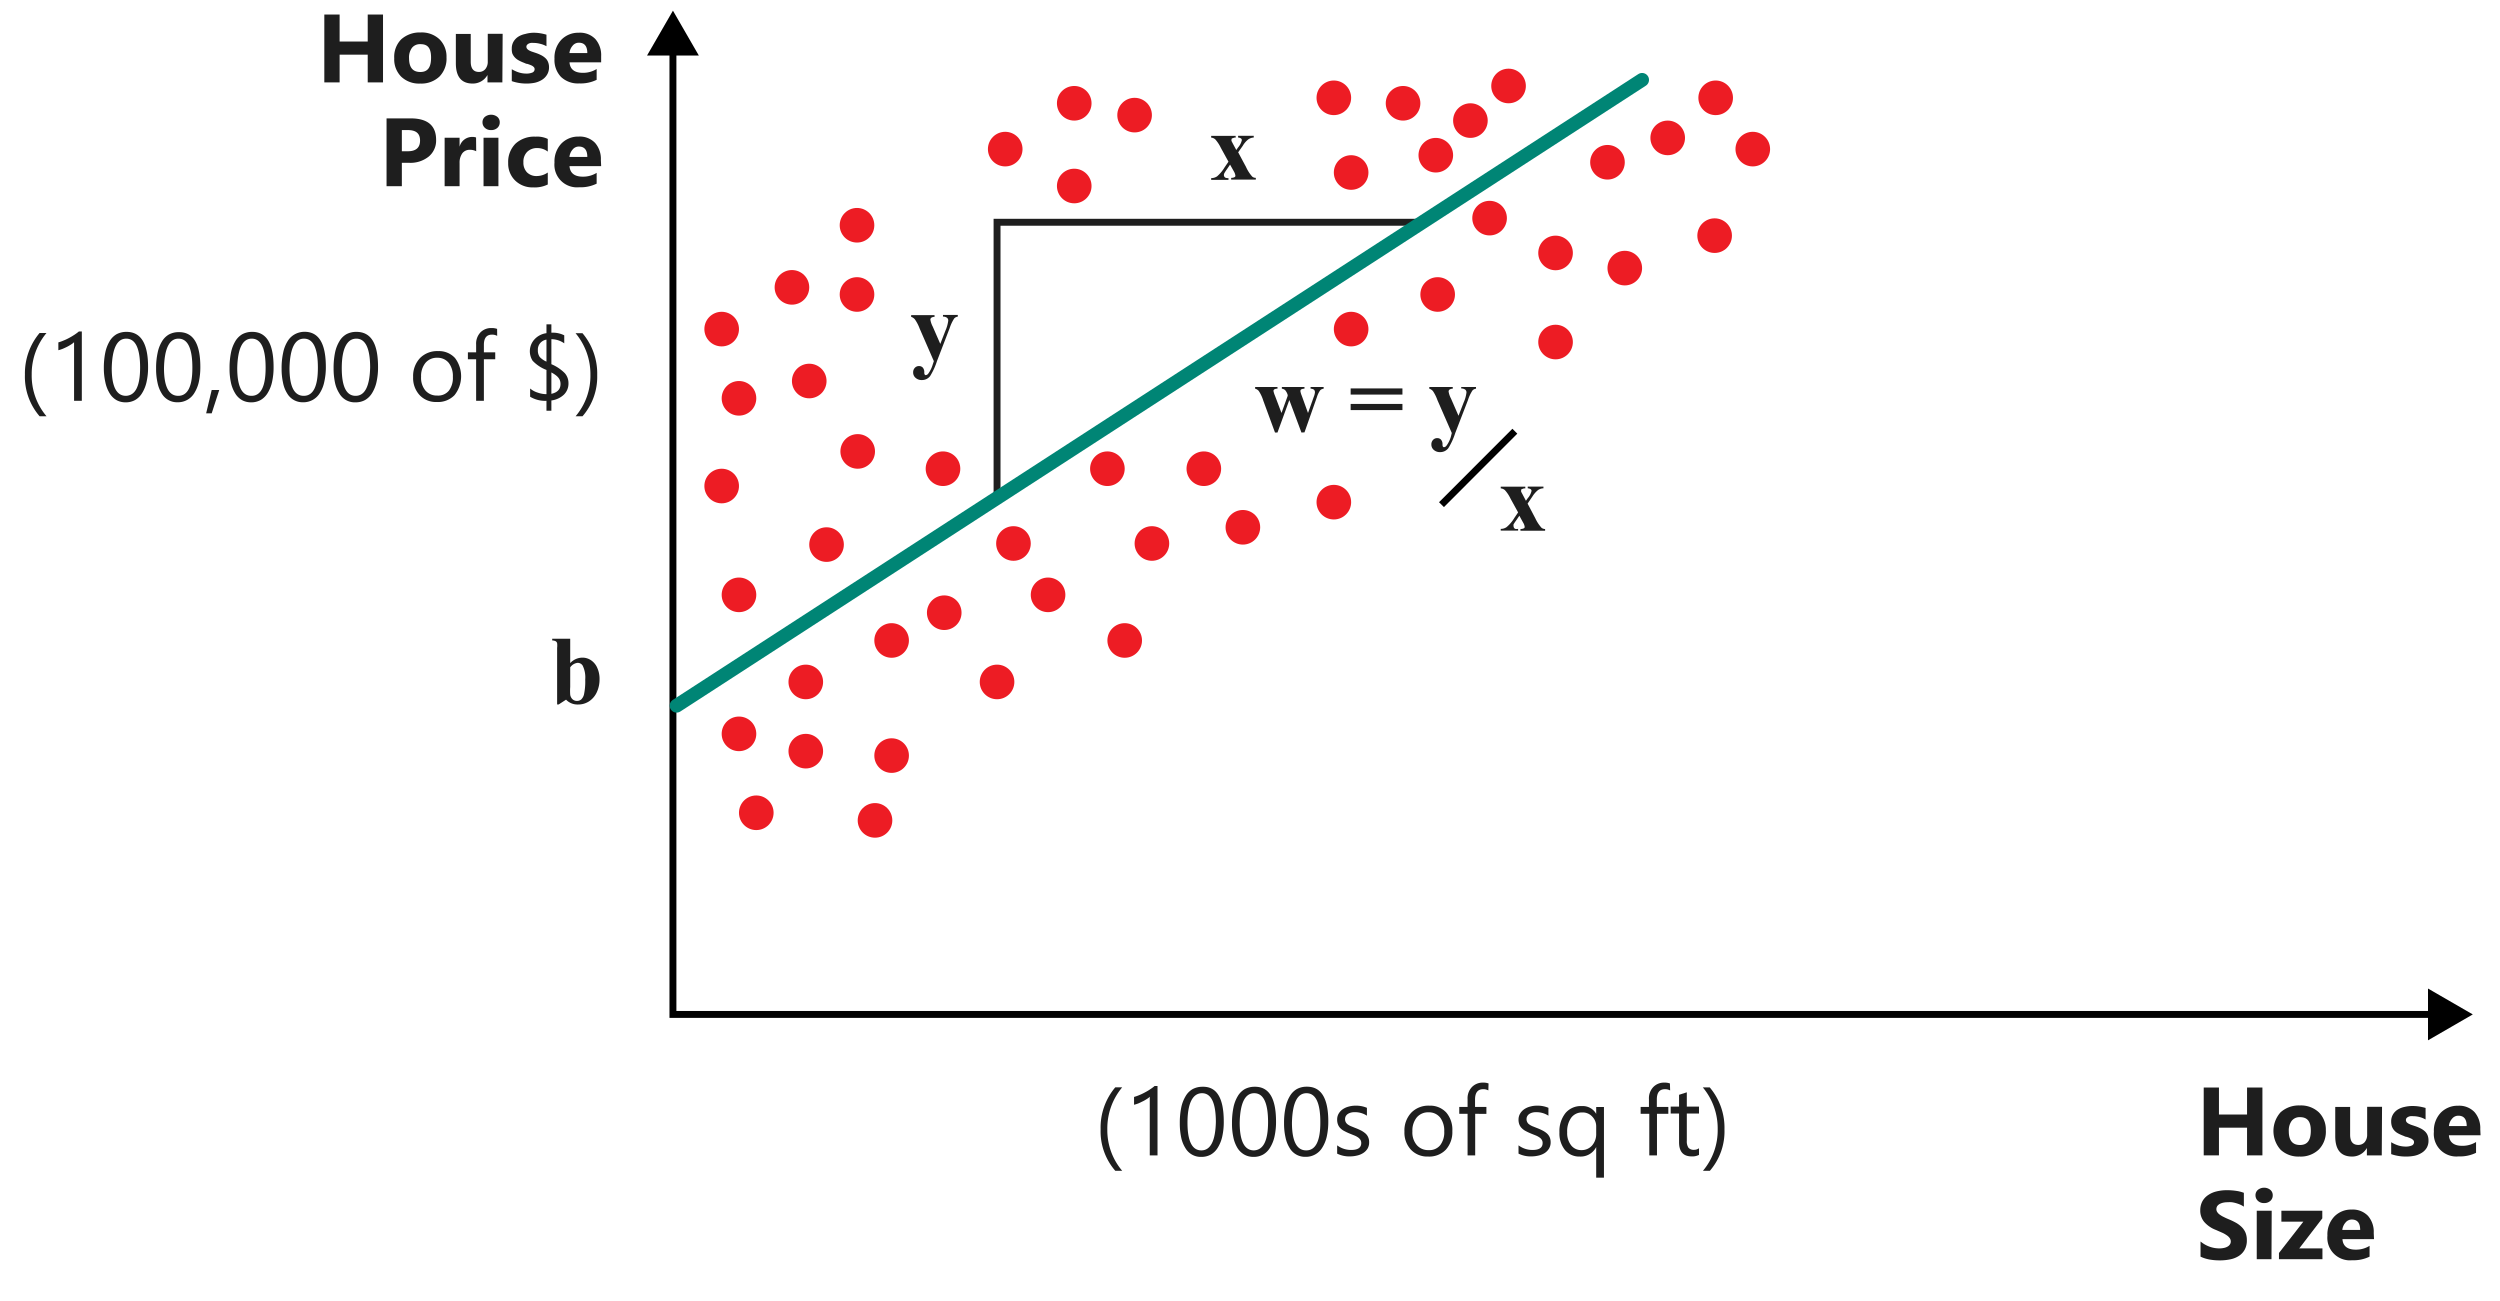 <svg xmlns="http://www.w3.org/2000/svg" viewBox="0 0 361.14 187.93">
  <title>linear-regression</title>
  <g id="Shapes">
    <g>
      <polyline points="351.83 146.54 97.21 146.54 97.21 6.92" fill="none" stroke="#000" stroke-miterlimit="10"/>
      <polygon points="350.74 142.8 357.21 146.54 350.74 150.28 350.74 142.8"/>
      <polygon points="100.95 8.02 97.21 1.54 93.47 8.02 100.95 8.02"/>
    </g>
    <polyline points="144.03 71.71 144.03 32.11 205.18 32.11" fill="none" stroke="#1e1e1e" stroke-linecap="round" stroke-miterlimit="10"/>
    <line x1="97.74" y1="101.94" x2="237.21" y2="11.54" fill="none" stroke="#008575" stroke-linecap="round" stroke-miterlimit="10" stroke-width="2"/>
    <circle cx="212.41" cy="17.42" r="2.5" fill="#ed1c24"/>
    <circle cx="217.92" cy="12.42" r="2.5" fill="#ed1c24"/>
    <circle cx="136.22" cy="67.71" r="2.5" fill="#ed1c24"/>
    <circle cx="123.9" cy="65.21" r="2.5" fill="#ed1c24"/>
    <circle cx="119.4" cy="78.67" r="2.5" fill="#ed1c24"/>
    <circle cx="106.75" cy="85.93" r="2.5" fill="#ed1c24"/>
    <circle cx="104.25" cy="70.21" r="2.5" fill="#ed1c24"/>
    <circle cx="106.75" cy="57.54" r="2.5" fill="#ed1c24"/>
    <circle cx="116.9" cy="55.04" r="2.5" fill="#ed1c24"/>
    <circle cx="114.4" cy="41.51" r="2.5" fill="#ed1c24"/>
    <circle cx="146.4" cy="78.51" r="2.5" fill="#ed1c24"/>
    <circle cx="151.4" cy="85.93" r="2.5" fill="#ed1c24"/>
    <circle cx="136.4" cy="88.51" r="2.5" fill="#ed1c24"/>
    <circle cx="144.03" cy="98.51" r="2.5" fill="#ed1c24"/>
    <circle cx="128.8" cy="109.15" r="2.5" fill="#ed1c24"/>
    <circle cx="179.54" cy="76.17" r="2.5" fill="#ed1c24"/>
    <circle cx="126.4" cy="118.51" r="2.5" fill="#ed1c24"/>
    <circle cx="109.25" cy="117.41" r="2.5" fill="#ed1c24"/>
    <circle cx="116.4" cy="108.51" r="2.5" fill="#ed1c24"/>
    <circle cx="116.4" cy="98.51" r="2.5" fill="#ed1c24"/>
    <circle cx="128.8" cy="92.52" r="2.5" fill="#ed1c24"/>
    <circle cx="162.47" cy="92.52" r="2.5" fill="#ed1c24"/>
    <circle cx="192.68" cy="72.54" r="2.5" fill="#ed1c24"/>
    <circle cx="166.4" cy="78.51" r="2.5" fill="#ed1c24"/>
    <circle cx="173.9" cy="67.71" r="2.5" fill="#ed1c24"/>
    <circle cx="195.18" cy="47.54" r="2.5" fill="#ed1c24"/>
    <circle cx="215.18" cy="31.51" r="2.5" fill="#ed1c24"/>
    <circle cx="207.68" cy="42.54" r="2.5" fill="#ed1c24"/>
    <circle cx="224.71" cy="49.41" r="2.5" fill="#ed1c24"/>
    <circle cx="224.71" cy="36.54" r="2.5" fill="#ed1c24"/>
    <circle cx="232.21" cy="23.44" r="2.5" fill="#ed1c24"/>
    <circle cx="247.69" cy="34.04" r="2.5" fill="#ed1c24"/>
    <circle cx="234.71" cy="38.73" r="2.5" fill="#ed1c24"/>
    <circle cx="253.2" cy="21.54" r="2.5" fill="#ed1c24"/>
    <circle cx="247.84" cy="14.13" r="2.5" fill="#ed1c24"/>
    <circle cx="240.91" cy="19.92" r="2.5" fill="#ed1c24"/>
    <circle cx="123.8" cy="42.54" r="2.5" fill="#ed1c24"/>
    <circle cx="123.8" cy="32.54" r="2.5" fill="#ed1c24"/>
    <circle cx="159.97" cy="67.71" r="2.5" fill="#ed1c24"/>
    <circle cx="207.41" cy="22.42" r="2.5" fill="#ed1c24"/>
    <circle cx="202.68" cy="14.92" r="2.5" fill="#ed1c24"/>
    <circle cx="195.18" cy="24.92" r="2.5" fill="#ed1c24"/>
    <circle cx="155.18" cy="14.92" r="2.5" fill="#ed1c24"/>
    <circle cx="106.75" cy="106.01" r="2.5" fill="#ed1c24"/>
    <circle cx="163.9" cy="16.63" r="2.5" fill="#ed1c24"/>
    <circle cx="155.18" cy="26.87" r="2.5" fill="#ed1c24"/>
    <circle cx="145.21" cy="21.54" r="2.5" fill="#ed1c24"/>
    <circle cx="104.25" cy="47.54" r="2.5" fill="#ed1c24"/>
    <circle cx="192.68" cy="14.13" r="2.5" fill="#ed1c24"/>
  </g>
  <g id="Text">
    <g>
      <path d="M55.33,11.9H53.12v-4H49.06v4H46.85V2.1h2.21V6h4.06V2.1h2.21Z" fill="#1e1e1e"/>
      <path d="M60.7,12.07a3.72,3.72,0,0,1-2.75-1,3.54,3.54,0,0,1-1-2.66,3.58,3.58,0,0,1,1-2.72,4,4,0,0,1,2.81-1,3.73,3.73,0,0,1,2.74,1,3.51,3.51,0,0,1,1,2.6,3.69,3.69,0,0,1-1,2.75A3.79,3.79,0,0,1,60.7,12.07Zm0-5.69a1.46,1.46,0,0,0-1.19.53,2.34,2.34,0,0,0-.42,1.49c0,1.35.54,2,1.63,2s1.55-.69,1.55-2.07S61.8,6.38,60.75,6.38Z" fill="#1e1e1e"/>
      <path d="M72.57,11.9H70.42V10.83h0a2.42,2.42,0,0,1-2.14,1.24q-2.43,0-2.43-2.94V4.9H68v4c0,1,.4,1.49,1.18,1.49a1.16,1.16,0,0,0,.93-.41,1.65,1.65,0,0,0,.35-1.1v-4h2.15Z" fill="#1e1e1e"/>
      <path d="M73.93,11.72V10a5,5,0,0,0,1.07.48,3.62,3.62,0,0,0,1,.15,2.22,2.22,0,0,0,.9-.15.52.52,0,0,0,.33-.48.43.43,0,0,0-.15-.34,1.12,1.12,0,0,0-.38-.24,5.19,5.19,0,0,0-.52-.19c-.19,0-.37-.12-.54-.18a5.59,5.59,0,0,1-.73-.34,2.1,2.1,0,0,1-.54-.42A1.84,1.84,0,0,1,74,7.7,2.31,2.31,0,0,1,73.93,7a1.92,1.92,0,0,1,.26-1,2.16,2.16,0,0,1,.68-.7,3,3,0,0,1,1-.39A4.8,4.8,0,0,1,77,4.73a6.16,6.16,0,0,1,1,.07,7.51,7.51,0,0,1,.94.21V6.68A3.4,3.4,0,0,0,78,6.32a3.69,3.69,0,0,0-.92-.12,1.75,1.75,0,0,0-.4,0,1.17,1.17,0,0,0-.33.11.67.67,0,0,0-.22.18.41.41,0,0,0-.09.26.49.49,0,0,0,.13.33,1,1,0,0,0,.32.23,2.53,2.53,0,0,0,.44.18l.48.16a5.72,5.72,0,0,1,.78.33,2.67,2.67,0,0,1,.6.42,1.47,1.47,0,0,1,.38.56,1.94,1.94,0,0,1,.14.76A2,2,0,0,1,79,10.83a2.22,2.22,0,0,1-.72.71,3.37,3.37,0,0,1-1,.41,6.08,6.08,0,0,1-1.22.12A6.45,6.45,0,0,1,73.93,11.72Z" fill="#1e1e1e"/>
      <path d="M86.84,9H82.27c.07,1,.72,1.52,1.92,1.52a3.7,3.7,0,0,0,2-.55v1.56a5.24,5.24,0,0,1-2.52.52,3.53,3.53,0,0,1-2.63-.94,3.52,3.52,0,0,1-.94-2.62,3.76,3.76,0,0,1,1-2.76,3.39,3.39,0,0,1,2.49-1A3.05,3.05,0,0,1,86,5.64a3.51,3.51,0,0,1,.84,2.47Zm-2-1.33c0-1-.41-1.5-1.22-1.5a1.14,1.14,0,0,0-.9.43,1.9,1.9,0,0,0-.46,1.07Z" fill="#1e1e1e"/>
      <path d="M58.05,23.52V26.9H55.84V17.1H59.3q3.71,0,3.7,3.12a3,3,0,0,1-1.06,2.39,4.21,4.21,0,0,1-2.84.91Zm0-4.73v3.06h.86c1.18,0,1.77-.52,1.77-1.55s-.59-1.51-1.77-1.51Z" fill="#1e1e1e"/>
      <path d="M68.79,21.85a1.88,1.88,0,0,0-.91-.21,1.32,1.32,0,0,0-1.1.51,2.31,2.31,0,0,0-.39,1.41V26.9H64.23v-7h2.16v1.3h0a1.87,1.87,0,0,1,1.85-1.42,1.48,1.48,0,0,1,.53.08Z" fill="#1e1e1e"/>
      <path d="M70.94,18.79a1.23,1.23,0,0,1-.89-.32,1.06,1.06,0,0,1-.35-.8,1,1,0,0,1,.35-.79,1.45,1.45,0,0,1,1.79,0,1,1,0,0,1,.35.79,1.05,1.05,0,0,1-.35.81A1.28,1.28,0,0,1,70.94,18.79ZM72,26.9H69.85v-7H72Z" fill="#1e1e1e"/>
      <path d="M79.13,26.65a4.28,4.28,0,0,1-2.11.42,3.55,3.55,0,0,1-2.61-1,3.39,3.39,0,0,1-1-2.52,3.73,3.73,0,0,1,1.07-2.81,4,4,0,0,1,2.86-1,3.61,3.61,0,0,1,1.79.33v1.83a2.44,2.44,0,0,0-1.51-.51,2,2,0,0,0-1.47.55,2,2,0,0,0-.54,1.5,2,2,0,0,0,.52,1.46,1.91,1.91,0,0,0,1.43.53,2.81,2.81,0,0,0,1.57-.51Z" fill="#1e1e1e"/>
      <path d="M86.84,24H82.27c.07,1,.72,1.52,1.92,1.52a3.7,3.7,0,0,0,2-.55v1.56a5.24,5.24,0,0,1-2.52.52,3.26,3.26,0,0,1-3.57-3.56,3.76,3.76,0,0,1,1-2.76,3.39,3.39,0,0,1,2.49-1,3.05,3.05,0,0,1,2.37.91,3.51,3.51,0,0,1,.84,2.47Zm-2-1.33c0-1-.41-1.5-1.22-1.5a1.14,1.14,0,0,0-.9.43,1.9,1.9,0,0,0-.46,1.07Z" fill="#1e1e1e"/>
    </g>
    <g>
      <path d="M326.82,166.9H324.6v-4h-4.06v4h-2.2v-9.8h2.2V161h4.06V157.1h2.22Z" fill="#1e1e1e"/>
      <path d="M332.18,167.07a3.75,3.75,0,0,1-2.75-1,4.06,4.06,0,0,1,0-5.38,3.94,3.94,0,0,1,2.81-1,3.77,3.77,0,0,1,2.74,1,3.51,3.51,0,0,1,1,2.6,3.66,3.66,0,0,1-1,2.75A3.77,3.77,0,0,1,332.18,167.07Zm.06-5.69a1.44,1.44,0,0,0-1.19.53,2.34,2.34,0,0,0-.42,1.49c0,1.35.54,2,1.62,2s1.56-.69,1.56-2.07S333.28,161.38,332.24,161.38Z" fill="#1e1e1e"/>
      <path d="M344.06,166.9h-2.15v-1.07h0a2.44,2.44,0,0,1-2.14,1.24q-2.43,0-2.43-2.94V159.9h2.15v4c0,1,.39,1.49,1.18,1.49a1.18,1.18,0,0,0,.93-.41,1.65,1.65,0,0,0,.35-1.1v-4h2.15Z" fill="#1e1e1e"/>
      <path d="M345.42,166.72V165a5,5,0,0,0,1.06.48,3.73,3.73,0,0,0,1,.15,2.23,2.23,0,0,0,.91-.15.52.52,0,0,0,.33-.48.43.43,0,0,0-.15-.34,1.08,1.08,0,0,0-.39-.24,5,5,0,0,0-.51-.19c-.19,0-.37-.12-.54-.18a5.76,5.76,0,0,1-.74-.34,2,2,0,0,1-.53-.42,1.84,1.84,0,0,1-.33-.56,2.31,2.31,0,0,1-.11-.74,1.92,1.92,0,0,1,.26-1,2.07,2.07,0,0,1,.68-.7,3,3,0,0,1,1-.39,4.74,4.74,0,0,1,1.14-.13,6.16,6.16,0,0,1,.95.07,7.93,7.93,0,0,1,.94.21v1.67a3.4,3.4,0,0,0-.88-.36,3.69,3.69,0,0,0-.92-.12,1.75,1.75,0,0,0-.4,0,1.07,1.07,0,0,0-.33.11.71.71,0,0,0-.23.18.47.47,0,0,0-.08.26.48.48,0,0,0,.12.33,1,1,0,0,0,.33.23,2.53,2.53,0,0,0,.44.18l.48.16a5.72,5.72,0,0,1,.78.33,2.67,2.67,0,0,1,.6.42,1.59,1.59,0,0,1,.38.56,2,2,0,0,1,.13.76,2,2,0,0,1-.27,1.07,2.13,2.13,0,0,1-.72.71,3.17,3.17,0,0,1-1,.41,6,6,0,0,1-1.21.12A6.45,6.45,0,0,1,345.42,166.72Z" fill="#1e1e1e"/>
      <path d="M358.33,164h-4.57c.07,1,.71,1.52,1.92,1.52a3.7,3.7,0,0,0,2-.55v1.56a5.3,5.3,0,0,1-2.52.52,3.26,3.26,0,0,1-3.57-3.56,3.76,3.76,0,0,1,1-2.76,3.39,3.39,0,0,1,2.49-1,3.05,3.05,0,0,1,2.37.91,3.51,3.51,0,0,1,.84,2.47Zm-2-1.33c0-1-.4-1.5-1.21-1.5a1.14,1.14,0,0,0-.9.43,1.84,1.84,0,0,0-.46,1.07Z" fill="#1e1e1e"/>
      <path d="M317.88,181.53v-2.19a4.36,4.36,0,0,0,1.3.75,4.26,4.26,0,0,0,1.4.25,3.13,3.13,0,0,0,.73-.08,1.66,1.66,0,0,0,.52-.21.92.92,0,0,0,.31-.31.77.77,0,0,0,.11-.4.85.85,0,0,0-.17-.51,1.63,1.63,0,0,0-.45-.41,3.8,3.8,0,0,0-.67-.37l-.84-.37a4.22,4.22,0,0,1-1.71-1.17,2.52,2.52,0,0,1-.57-1.66,2.74,2.74,0,0,1,.31-1.32,2.59,2.59,0,0,1,.84-.9,3.61,3.61,0,0,1,1.23-.53,6.3,6.3,0,0,1,1.47-.17,9.11,9.11,0,0,1,1.36.1,5.11,5.11,0,0,1,1.09.28v2a3.45,3.45,0,0,0-.54-.3,5.29,5.29,0,0,0-.6-.21,4.13,4.13,0,0,0-.61-.13,3.86,3.86,0,0,0-.58,0,2.9,2.9,0,0,0-.68.07,2.09,2.09,0,0,0-.52.2,1.1,1.1,0,0,0-.33.31.84.84,0,0,0-.11.41.74.74,0,0,0,.13.44,1.3,1.3,0,0,0,.37.37,3.42,3.42,0,0,0,.58.34c.23.12.48.23.77.35a9.52,9.52,0,0,1,1.06.52,4,4,0,0,1,.8.63,2.55,2.55,0,0,1,.51.79,2.82,2.82,0,0,1,.18,1.05,2.75,2.75,0,0,1-.31,1.37,2.48,2.48,0,0,1-.85.91,3.54,3.54,0,0,1-1.24.49,7.17,7.17,0,0,1-1.49.15,8.31,8.31,0,0,1-1.53-.13A5.12,5.12,0,0,1,317.88,181.53Z" fill="#1e1e1e"/>
      <path d="M327.06,173.79a1.23,1.23,0,0,1-.89-.32,1.06,1.06,0,0,1-.35-.8,1,1,0,0,1,.35-.79,1.45,1.45,0,0,1,1.79,0,1,1,0,0,1,.35.79,1.05,1.05,0,0,1-.35.81A1.28,1.28,0,0,1,327.06,173.79Zm1.07,8.11H326v-7h2.16Z" fill="#1e1e1e"/>
      <path d="M335.49,181.9h-6.28V181l3.52-4.52h-3.17V174.9h5.91V176l-3.33,4.34h3.35Z" fill="#1e1e1e"/>
      <path d="M342.94,179h-4.56c.07,1,.71,1.52,1.92,1.52a3.7,3.7,0,0,0,2-.55v1.56a5.3,5.3,0,0,1-2.52.52,3.26,3.26,0,0,1-3.57-3.56,3.76,3.76,0,0,1,1-2.76,3.37,3.37,0,0,1,2.49-1,3.05,3.05,0,0,1,2.37.91,3.5,3.5,0,0,1,.83,2.47Zm-2-1.33c0-1-.4-1.5-1.21-1.5a1.14,1.14,0,0,0-.9.43,1.91,1.91,0,0,0-.47,1.07Z" fill="#1e1e1e"/>
    </g>
    <path d="M82.37,92.27v3.52A2.41,2.41,0,0,1,84.14,95a2.18,2.18,0,0,1,1.24.38,2.53,2.53,0,0,1,.9,1.1,3.84,3.84,0,0,1,.33,1.64,4.37,4.37,0,0,1-.41,1.9,3.12,3.12,0,0,1-1.12,1.3,2.85,2.85,0,0,1-1.59.45,2.27,2.27,0,0,1-1.72-.7l-1.06.69h-.23V93.59a2.86,2.86,0,0,0,0-.68.47.47,0,0,0-.21-.28,1.12,1.12,0,0,0-.5-.11v-.25Zm0,4.13v2.84a7.76,7.76,0,0,0,0,1.11,1.12,1.12,0,0,0,.32.65.93.93,0,0,0,.67.25.92.92,0,0,0,.59-.2,1.48,1.48,0,0,0,.42-.78,9,9,0,0,0,.17-2.12,3.86,3.86,0,0,0-.37-2,.85.85,0,0,0-.72-.4A1.52,1.52,0,0,0,82.37,96.4Z" fill="#1e1e1e"/>
    <g>
      <path d="M6.72,60.13h-1a8.74,8.74,0,0,1-2.12-6A9.08,9.08,0,0,1,5.72,48.1h1a9.21,9.21,0,0,0-2.14,6A9.05,9.05,0,0,0,6.72,60.13Z" fill="#1e1e1e"/>
      <path d="M11.82,57.9H10.7V49.43a2.28,2.28,0,0,1-.38.3c-.17.11-.35.22-.56.33s-.43.21-.66.31a4.76,4.76,0,0,1-.67.22V49.46a5.68,5.68,0,0,0,.78-.28,6.81,6.81,0,0,0,.82-.39q.39-.21.75-.45a7.15,7.15,0,0,0,.62-.46h.42Z" fill="#1e1e1e"/>
      <path d="M21.39,53a9.51,9.51,0,0,1-.22,2.18,5.1,5.1,0,0,1-.64,1.6,2.8,2.8,0,0,1-1,1,2.75,2.75,0,0,1-1.39.34,2.67,2.67,0,0,1-1.31-.32,2.77,2.77,0,0,1-1-1,4.89,4.89,0,0,1-.6-1.53A9.2,9.2,0,0,1,15,53.2a10.9,10.9,0,0,1,.21-2.27,5.47,5.47,0,0,1,.63-1.65,2.86,2.86,0,0,1,1-1,3,3,0,0,1,1.42-.34Q21.39,47.93,21.39,53Zm-1.15.11q0-4.18-2-4.19t-2.1,4.26q0,4,2.06,4C19.57,57.12,20.24,55.77,20.24,53.07Z" fill="#1e1e1e"/>
      <path d="M28.94,53a10.1,10.1,0,0,1-.22,2.18,5.1,5.1,0,0,1-.65,1.6,2.75,2.75,0,0,1-2.42,1.33,2.56,2.56,0,0,1-2.29-1.27,4.66,4.66,0,0,1-.6-1.53,9.16,9.16,0,0,1-.21-2.07,10.22,10.22,0,0,1,.22-2.27,5,5,0,0,1,.63-1.65,2.79,2.79,0,0,1,1-1,2.94,2.94,0,0,1,1.41-.34Q28.94,47.93,28.94,53Zm-1.15.11q0-4.18-2-4.19t-2.1,4.26q0,4,2.06,4T27.79,53.07Z" fill="#1e1e1e"/>
      <path d="M31.67,56.34l-1.09,3.37h-.8l.8-3.37Z" fill="#1e1e1e"/>
      <path d="M39.52,53a9.51,9.51,0,0,1-.22,2.18,5.1,5.1,0,0,1-.64,1.6,2.88,2.88,0,0,1-1,1,2.75,2.75,0,0,1-1.39.34,2.67,2.67,0,0,1-1.31-.32,2.77,2.77,0,0,1-1-1,4.89,4.89,0,0,1-.6-1.53,9.2,9.2,0,0,1-.2-2.07,10.9,10.9,0,0,1,.21-2.27A5.22,5.22,0,0,1,34,49.28a2.86,2.86,0,0,1,1-1,3,3,0,0,1,1.42-.34Q39.52,47.93,39.52,53Zm-1.15.11q0-4.18-2-4.19t-2.1,4.26q0,4,2.06,4T38.37,53.07Z" fill="#1e1e1e"/>
      <path d="M47.07,53a9.47,9.47,0,0,1-.23,2.18,4.87,4.87,0,0,1-.64,1.6,2.75,2.75,0,0,1-2.42,1.33,2.56,2.56,0,0,1-2.29-1.27,4.45,4.45,0,0,1-.6-1.53,9.16,9.16,0,0,1-.21-2.07,10.22,10.22,0,0,1,.22-2.27,5,5,0,0,1,.63-1.65,2.79,2.79,0,0,1,1-1A2.94,2.94,0,0,1,44,47.93Q47.07,47.93,47.07,53Zm-1.15.11q0-4.18-2-4.19t-2.1,4.26q0,4,2.06,4T45.92,53.07Z" fill="#1e1e1e"/>
      <path d="M54.61,53a9.51,9.51,0,0,1-.22,2.18,5.1,5.1,0,0,1-.64,1.6,2.86,2.86,0,0,1-1,1,2.78,2.78,0,0,1-1.39.34A2.56,2.56,0,0,1,49,56.8a4.66,4.66,0,0,1-.61-1.53,9.82,9.82,0,0,1-.2-2.07,10.9,10.9,0,0,1,.21-2.27,5.22,5.22,0,0,1,.64-1.65,2.76,2.76,0,0,1,1-1,3,3,0,0,1,1.42-.34C53.59,47.93,54.61,49.61,54.61,53Zm-1.14.11c0-2.79-.67-4.19-2-4.19s-2.1,1.42-2.1,4.26q0,4,2,4T53.47,53.07Z" fill="#1e1e1e"/>
      <path d="M63.08,58.07a3.21,3.21,0,0,1-2.47-1,3.62,3.62,0,0,1-.93-2.6,3.79,3.79,0,0,1,1-2.75,3.48,3.48,0,0,1,2.61-1,3.13,3.13,0,0,1,2.44,1,4.38,4.38,0,0,1-.07,5.36A3.31,3.31,0,0,1,63.08,58.07Zm.09-6.39a2.14,2.14,0,0,0-1.71.74,3,3,0,0,0-.63,2,2.85,2.85,0,0,0,.63,2,2.17,2.17,0,0,0,1.71.72,2,2,0,0,0,1.67-.7,3.06,3.06,0,0,0,.58-2,3.13,3.13,0,0,0-.58-2A2.06,2.06,0,0,0,63.17,51.68Z" fill="#1e1e1e"/>
      <path d="M71.82,48.52a1.54,1.54,0,0,0-.75-.18c-.78,0-1.17.49-1.17,1.48V50.9h1.64v1H69.9v6H68.78v-6H67.59v-1h1.19V49.77A2.36,2.36,0,0,1,69.42,48,2.13,2.13,0,0,1,71,47.39a2.23,2.23,0,0,1,.81.12Z" fill="#1e1e1e"/>
      <path d="M79.65,57.85v1.48h-.71V57.9a4.19,4.19,0,0,1-2.36-.59V56.12a3,3,0,0,0,1.08.59,3.9,3.9,0,0,0,1.28.23v-3.5a5.37,5.37,0,0,1-2-1.33A2.54,2.54,0,0,1,77.23,49a2.83,2.83,0,0,1,1.71-.87V46.85h.71v1.21a3.72,3.72,0,0,1,1.86.38V49.6A3.19,3.19,0,0,0,79.65,49v3.61a6,6,0,0,1,1.95,1.31,2.18,2.18,0,0,1,.52,1.44A2.24,2.24,0,0,1,81.47,57,3.23,3.23,0,0,1,79.65,57.85Zm-.71-5.61V49.06a1.51,1.51,0,0,0-.91.51,1.41,1.41,0,0,0-.33,1,1.6,1.6,0,0,0,.27,1A2.91,2.91,0,0,0,78.94,52.24Zm.71,1.56v3.09c.88-.19,1.32-.67,1.32-1.42S80.53,54.28,79.65,53.8Z" fill="#1e1e1e"/>
      <path d="M84.15,60.13h-1a9,9,0,0,0,2.14-6,9.22,9.22,0,0,0-2.15-6h1a9,9,0,0,1,2.13,6.06A8.7,8.7,0,0,1,84.15,60.13Z" fill="#1e1e1e"/>
    </g>
    <g>
      <path d="M162.11,169.13h-1a8.69,8.69,0,0,1-2.12-6,9,9,0,0,1,2.12-6.06h1a9.22,9.22,0,0,0-2.15,6.05A9.05,9.05,0,0,0,162.11,169.13Z" fill="#1e1e1e"/>
      <path d="M167.21,166.9h-1.12v-8.47a1.93,1.93,0,0,1-.38.3,5.54,5.54,0,0,1-.56.33l-.65.31a4.87,4.87,0,0,1-.68.22v-1.13a6.31,6.31,0,0,0,.79-.28,7.48,7.48,0,0,0,.81-.39,6.76,6.76,0,0,0,.75-.45,5.88,5.88,0,0,0,.62-.46h.42Z" fill="#1e1e1e"/>
      <path d="M176.78,162a9.51,9.51,0,0,1-.22,2.18,5.1,5.1,0,0,1-.64,1.6,2.86,2.86,0,0,1-1,1,2.78,2.78,0,0,1-1.39.34,2.56,2.56,0,0,1-2.29-1.27,4.66,4.66,0,0,1-.61-1.53,9.82,9.82,0,0,1-.2-2.07,10.9,10.9,0,0,1,.21-2.27,5.22,5.22,0,0,1,.64-1.65,2.76,2.76,0,0,1,1-1,3,3,0,0,1,1.42-.34C175.76,156.93,176.78,158.61,176.78,162Zm-1.14.11c0-2.79-.67-4.19-2-4.19s-2.1,1.42-2.1,4.26q0,4,2,4T175.64,162.07Z" fill="#1e1e1e"/>
      <path d="M184.33,162a9.51,9.51,0,0,1-.22,2.18,5.1,5.1,0,0,1-.64,1.6,2.8,2.8,0,0,1-1,1,2.75,2.75,0,0,1-1.39.34,2.67,2.67,0,0,1-1.31-.32,2.77,2.77,0,0,1-1-.95,4.89,4.89,0,0,1-.6-1.53,9.2,9.2,0,0,1-.2-2.07,10.9,10.9,0,0,1,.21-2.27,5.22,5.22,0,0,1,.63-1.65,2.86,2.86,0,0,1,1-1,3,3,0,0,1,1.42-.34Q184.33,156.93,184.33,162Zm-1.15.11q0-4.19-2-4.19t-2.1,4.26q0,4,2.06,4C182.51,166.12,183.18,164.77,183.18,162.07Z" fill="#1e1e1e"/>
      <path d="M191.88,162a10.1,10.1,0,0,1-.22,2.18,5.1,5.1,0,0,1-.65,1.6,2.75,2.75,0,0,1-2.42,1.33,2.56,2.56,0,0,1-2.29-1.27,4.66,4.66,0,0,1-.6-1.53,9.16,9.16,0,0,1-.21-2.07,10.22,10.22,0,0,1,.22-2.27,5,5,0,0,1,.63-1.65,2.79,2.79,0,0,1,1-1,2.94,2.94,0,0,1,1.41-.34Q191.88,156.93,191.88,162Zm-1.15.11q0-4.19-2-4.19t-2.1,4.26q0,4,2.06,4T190.73,162.07Z" fill="#1e1e1e"/>
      <path d="M193.16,166.65v-1.2a3.33,3.33,0,0,0,2,.67c1,0,1.48-.33,1.48-1a.9.9,0,0,0-.13-.48,1.37,1.37,0,0,0-.34-.34,2.7,2.7,0,0,0-.51-.27l-.62-.25a8.07,8.07,0,0,1-.82-.38,2.22,2.22,0,0,1-.59-.42,1.48,1.48,0,0,1-.35-.54,1.86,1.86,0,0,1-.12-.7,1.66,1.66,0,0,1,.22-.87,2,2,0,0,1,.6-.64,2.68,2.68,0,0,1,.86-.38,3.66,3.66,0,0,1,1-.13,4,4,0,0,1,1.62.31v1.14a3.12,3.12,0,0,0-1.77-.51,2,2,0,0,0-.57.07,1.63,1.63,0,0,0-.44.2,1,1,0,0,0-.28.31,1,1,0,0,0-.1.41,1,1,0,0,0,.1.45,1,1,0,0,0,.29.33,2.31,2.31,0,0,0,.47.26l.62.25a8.42,8.42,0,0,1,.84.37,3.35,3.35,0,0,1,.62.42,1.53,1.53,0,0,1,.4.55,1.64,1.64,0,0,1,.14.73,1.72,1.72,0,0,1-.22.9,2,2,0,0,1-.62.64,2.68,2.68,0,0,1-.88.37,4.42,4.42,0,0,1-1,.13A4,4,0,0,1,193.16,166.65Z" fill="#1e1e1e"/>
      <path d="M206.29,167.07a3.23,3.23,0,0,1-2.48-1,3.62,3.62,0,0,1-.93-2.6,3.75,3.75,0,0,1,1-2.75,3.46,3.46,0,0,1,2.6-1,3.16,3.16,0,0,1,2.45,1,3.83,3.83,0,0,1,.87,2.67,3.79,3.79,0,0,1-.94,2.69A3.33,3.33,0,0,1,206.29,167.07Zm.08-6.39a2.14,2.14,0,0,0-1.71.74,3,3,0,0,0-.63,2,2.81,2.81,0,0,0,.64,2,2.15,2.15,0,0,0,1.7.72,2,2,0,0,0,1.67-.7,3.06,3.06,0,0,0,.59-2,3.13,3.13,0,0,0-.59-2A2.06,2.06,0,0,0,206.37,160.68Z" fill="#1e1e1e"/>
      <path d="M215,157.52a1.47,1.47,0,0,0-.74-.18c-.78,0-1.18.49-1.18,1.48v1.08h1.64v1H213.1v6H212v-6h-1.2v-1H212v-1.13a2.35,2.35,0,0,1,.63-1.74,2.16,2.16,0,0,1,1.59-.64,2.23,2.23,0,0,1,.81.12Z" fill="#1e1e1e"/>
      <path d="M219.36,166.65v-1.2a3.31,3.31,0,0,0,2,.67c1,0,1.48-.33,1.48-1a.82.82,0,0,0-.13-.48,1.1,1.1,0,0,0-.34-.34,2.61,2.61,0,0,0-.5-.27l-.63-.25c-.31-.13-.58-.25-.82-.38a2.17,2.17,0,0,1-.58-.42,1.51,1.51,0,0,1-.36-.54,1.86,1.86,0,0,1-.12-.7,1.66,1.66,0,0,1,.23-.87,2,2,0,0,1,.6-.64,2.68,2.68,0,0,1,.86-.38,3.64,3.64,0,0,1,1-.13,4,4,0,0,1,1.63.31v1.14a3.17,3.17,0,0,0-1.78-.51,2,2,0,0,0-.57.07,1.56,1.56,0,0,0-.43.2.91.91,0,0,0-.28.31.83.83,0,0,0-.1.41.88.88,0,0,0,.1.45.83.83,0,0,0,.29.33,2.22,2.22,0,0,0,.46.26l.63.25a8.19,8.19,0,0,1,.83.37,3.13,3.13,0,0,1,.63.42,1.66,1.66,0,0,1,.4.55,1.79,1.79,0,0,1,.14.73,1.72,1.72,0,0,1-.23.9,2,2,0,0,1-.61.64,2.78,2.78,0,0,1-.88.37,4.51,4.51,0,0,1-1.05.13A3.94,3.94,0,0,1,219.36,166.65Z" fill="#1e1e1e"/>
      <path d="M231.7,170.12h-1.12V165.7h0a2.52,2.52,0,0,1-2.39,1.37,2.66,2.66,0,0,1-2.12-.94,3.85,3.85,0,0,1-.8-2.56,4.2,4.2,0,0,1,.88-2.79,2.89,2.89,0,0,1,2.35-1,2.22,2.22,0,0,1,2.08,1.13h0v-1h1.12Zm-1.12-6.37v-1a2,2,0,0,0-.57-1.45,1.86,1.86,0,0,0-1.43-.6,1.93,1.93,0,0,0-1.6.75,3.35,3.35,0,0,0-.59,2.11,2.86,2.86,0,0,0,.57,1.89,1.81,1.81,0,0,0,1.46.69,2,2,0,0,0,1.57-.67A2.51,2.51,0,0,0,230.58,163.75Z" fill="#1e1e1e"/>
      <path d="M241.26,157.52a1.53,1.53,0,0,0-.74-.18c-.79,0-1.18.49-1.18,1.48v1.08H241v1h-1.64v6h-1.11v-6H237v-1h1.2v-1.13a2.35,2.35,0,0,1,.63-1.74,2.13,2.13,0,0,1,1.59-.64,2.23,2.23,0,0,1,.81.12Z" fill="#1e1e1e"/>
      <path d="M245.43,166.83a2.1,2.1,0,0,1-1.05.22c-1.22,0-1.83-.68-1.83-2.05v-4.14h-1.21v-1h1.21v-1.71l1.12-.36v2.07h1.76v1h-1.76v3.94a1.65,1.65,0,0,0,.24,1,1,1,0,0,0,.79.3,1.2,1.2,0,0,0,.73-.23Z" fill="#1e1e1e"/>
      <path d="M247,169.13h-1a9.05,9.05,0,0,0,2.13-6,9.22,9.22,0,0,0-2.15-6.05h1a9,9,0,0,1,2.13,6.06A8.7,8.7,0,0,1,247,169.13Z" fill="#1e1e1e"/>
    </g>
    <path d="M178.86,22,180,24.13a5.43,5.43,0,0,0,.9,1.39.77.77,0,0,0,.51.17v.25h-3.56v-.25a1,1,0,0,0,.51-.11.22.22,0,0,0,.1-.2,1.52,1.52,0,0,0-.21-.6l-.56-1-.47.69a5.26,5.26,0,0,0-.36.56.56.56,0,0,0-.06.23.45.45,0,0,0,.07.27.34.34,0,0,0,.18.15,1,1,0,0,0,.41.05v.25h-2.5v-.25a1.51,1.51,0,0,0,.85-.25,5.37,5.37,0,0,0,1.12-1.35l.53-.77-1.1-2a5.19,5.19,0,0,0-.81-1.23,1,1,0,0,0-.59-.25v-.25h3.54v.25h-.19l-.35.12a.2.2,0,0,0-.06.16.52.52,0,0,0,0,.21s.08.16.19.37l.5.93.26-.37a2.39,2.39,0,0,0,.54-1.05.3.3,0,0,0-.11-.24.8.8,0,0,0-.43-.14v-.25h2.26v.25a1.48,1.48,0,0,0-.78.26,3.21,3.21,0,0,0-.81.94Z" fill="#1e1e1e"/>
    <path d="M134.9,52.17l-2.06-4.73a5.79,5.79,0,0,0-.69-1.32,1.18,1.18,0,0,0-.53-.35v-.25H135v.25a.85.85,0,0,0-.47.13.35.35,0,0,0-.13.28,3.19,3.19,0,0,0,.34,1l1.09,2.5.75-1.93a5.11,5.11,0,0,0,.4-1.44.51.51,0,0,0-.17-.4.94.94,0,0,0-.59-.17v-.25h2.14v.25a.83.83,0,0,0-.51.25,6,6,0,0,0-.67,1.42l-1.82,4.73a9.8,9.8,0,0,1-1,2.19,1.47,1.47,0,0,1-1.18.57,1.29,1.29,0,0,1-.92-.32,1,1,0,0,1-.35-.78.92.92,0,0,1,.24-.66.79.79,0,0,1,.6-.26.71.71,0,0,1,.55.22,1,1,0,0,1,.22.68.59.59,0,0,0,.06.33.18.18,0,0,0,.15.08.51.51,0,0,0,.35-.2,4.13,4.13,0,0,0,.65-1.31Z" fill="#1e1e1e"/>
    <g>
      <g>
        <path d="M188,62.48l-1.75-4.69-1.71,4.69h-.36l-1.7-4.63a5.23,5.23,0,0,0-.65-1.38,1,1,0,0,0-.52-.32V55.9h3.23v.25a.85.85,0,0,0-.46.1.28.28,0,0,0-.12.22,3.16,3.16,0,0,0,.22.7l.94,2.49.9-2.49L186,57a1.85,1.85,0,0,0-.36-.65.89.89,0,0,0-.47-.2V55.9h3.27v.25a.94.94,0,0,0-.48.11.3.3,0,0,0-.11.24,2.81,2.81,0,0,0,.2.67l.9,2.49.82-2.3a2.37,2.37,0,0,0,.18-.67.53.53,0,0,0-.13-.39.84.84,0,0,0-.5-.15V55.9h1.89v.25a.81.81,0,0,0-.5.23,3.41,3.41,0,0,0-.48,1l-1.79,5.08Z" fill="#1e1e1e"/>
        <path d="M195.11,56.11h7.48V57h-7.48Zm0,2.24h7.48v.89h-7.48Z" fill="#1e1e1e"/>
        <path d="M209.72,62.55l-2.07-4.74A5.88,5.88,0,0,0,207,56.5a1.12,1.12,0,0,0-.53-.35V55.9h3.39v.25a.85.85,0,0,0-.47.13.35.35,0,0,0-.13.28,3.19,3.19,0,0,0,.34,1l1.09,2.5.75-1.93a4.78,4.78,0,0,0,.4-1.44.51.51,0,0,0-.17-.4.94.94,0,0,0-.59-.17V55.9h2.14v.25a.83.83,0,0,0-.51.25,5.78,5.78,0,0,0-.66,1.41l-1.83,4.74a9.8,9.8,0,0,1-1,2.19,1.45,1.45,0,0,1-1.18.57,1.29,1.29,0,0,1-.92-.32,1,1,0,0,1-.35-.78.92.92,0,0,1,.24-.66.79.79,0,0,1,.6-.26.71.71,0,0,1,.55.22,1,1,0,0,1,.22.68.59.59,0,0,0,.06.33.18.18,0,0,0,.16.08.5.5,0,0,0,.34-.2,4.1,4.1,0,0,0,.65-1.32Z" fill="#1e1e1e"/>
      </g>
      <line x1="208.23" y1="72.9" x2="218.83" y2="62.29" fill="none" stroke="#000"/>
      <path d="M220.67,72.75l1.11,2.11a5.58,5.58,0,0,0,.91,1.39.84.84,0,0,0,.51.17v.25h-3.56v-.25a1.15,1.15,0,0,0,.51-.11.23.23,0,0,0,.1-.2,1.5,1.5,0,0,0-.22-.61l-.55-1-.47.69a6.37,6.37,0,0,0-.37.56.68.68,0,0,0,0,.23.44.44,0,0,0,.07.26.37.37,0,0,0,.17.16,1.31,1.31,0,0,0,.42,0v.25h-2.51v-.25a1.42,1.42,0,0,0,.85-.26,5.23,5.23,0,0,0,1.13-1.34l.53-.78-1.1-2a5,5,0,0,0-.81-1.22,1.07,1.07,0,0,0-.6-.25v-.25h3.55v.25h-.19l-.35.12a.18.18,0,0,0-.06.16.88.88,0,0,0,0,.21l.2.37.49.93.26-.37a2.35,2.35,0,0,0,.55-1.06.31.31,0,0,0-.12-.24.87.87,0,0,0-.43-.13v-.25h2.27v.25a1.47,1.47,0,0,0-.78.25,3.69,3.69,0,0,0-.82.94Z" fill="#1e1e1e"/>
    </g>
  </g>
</svg>
